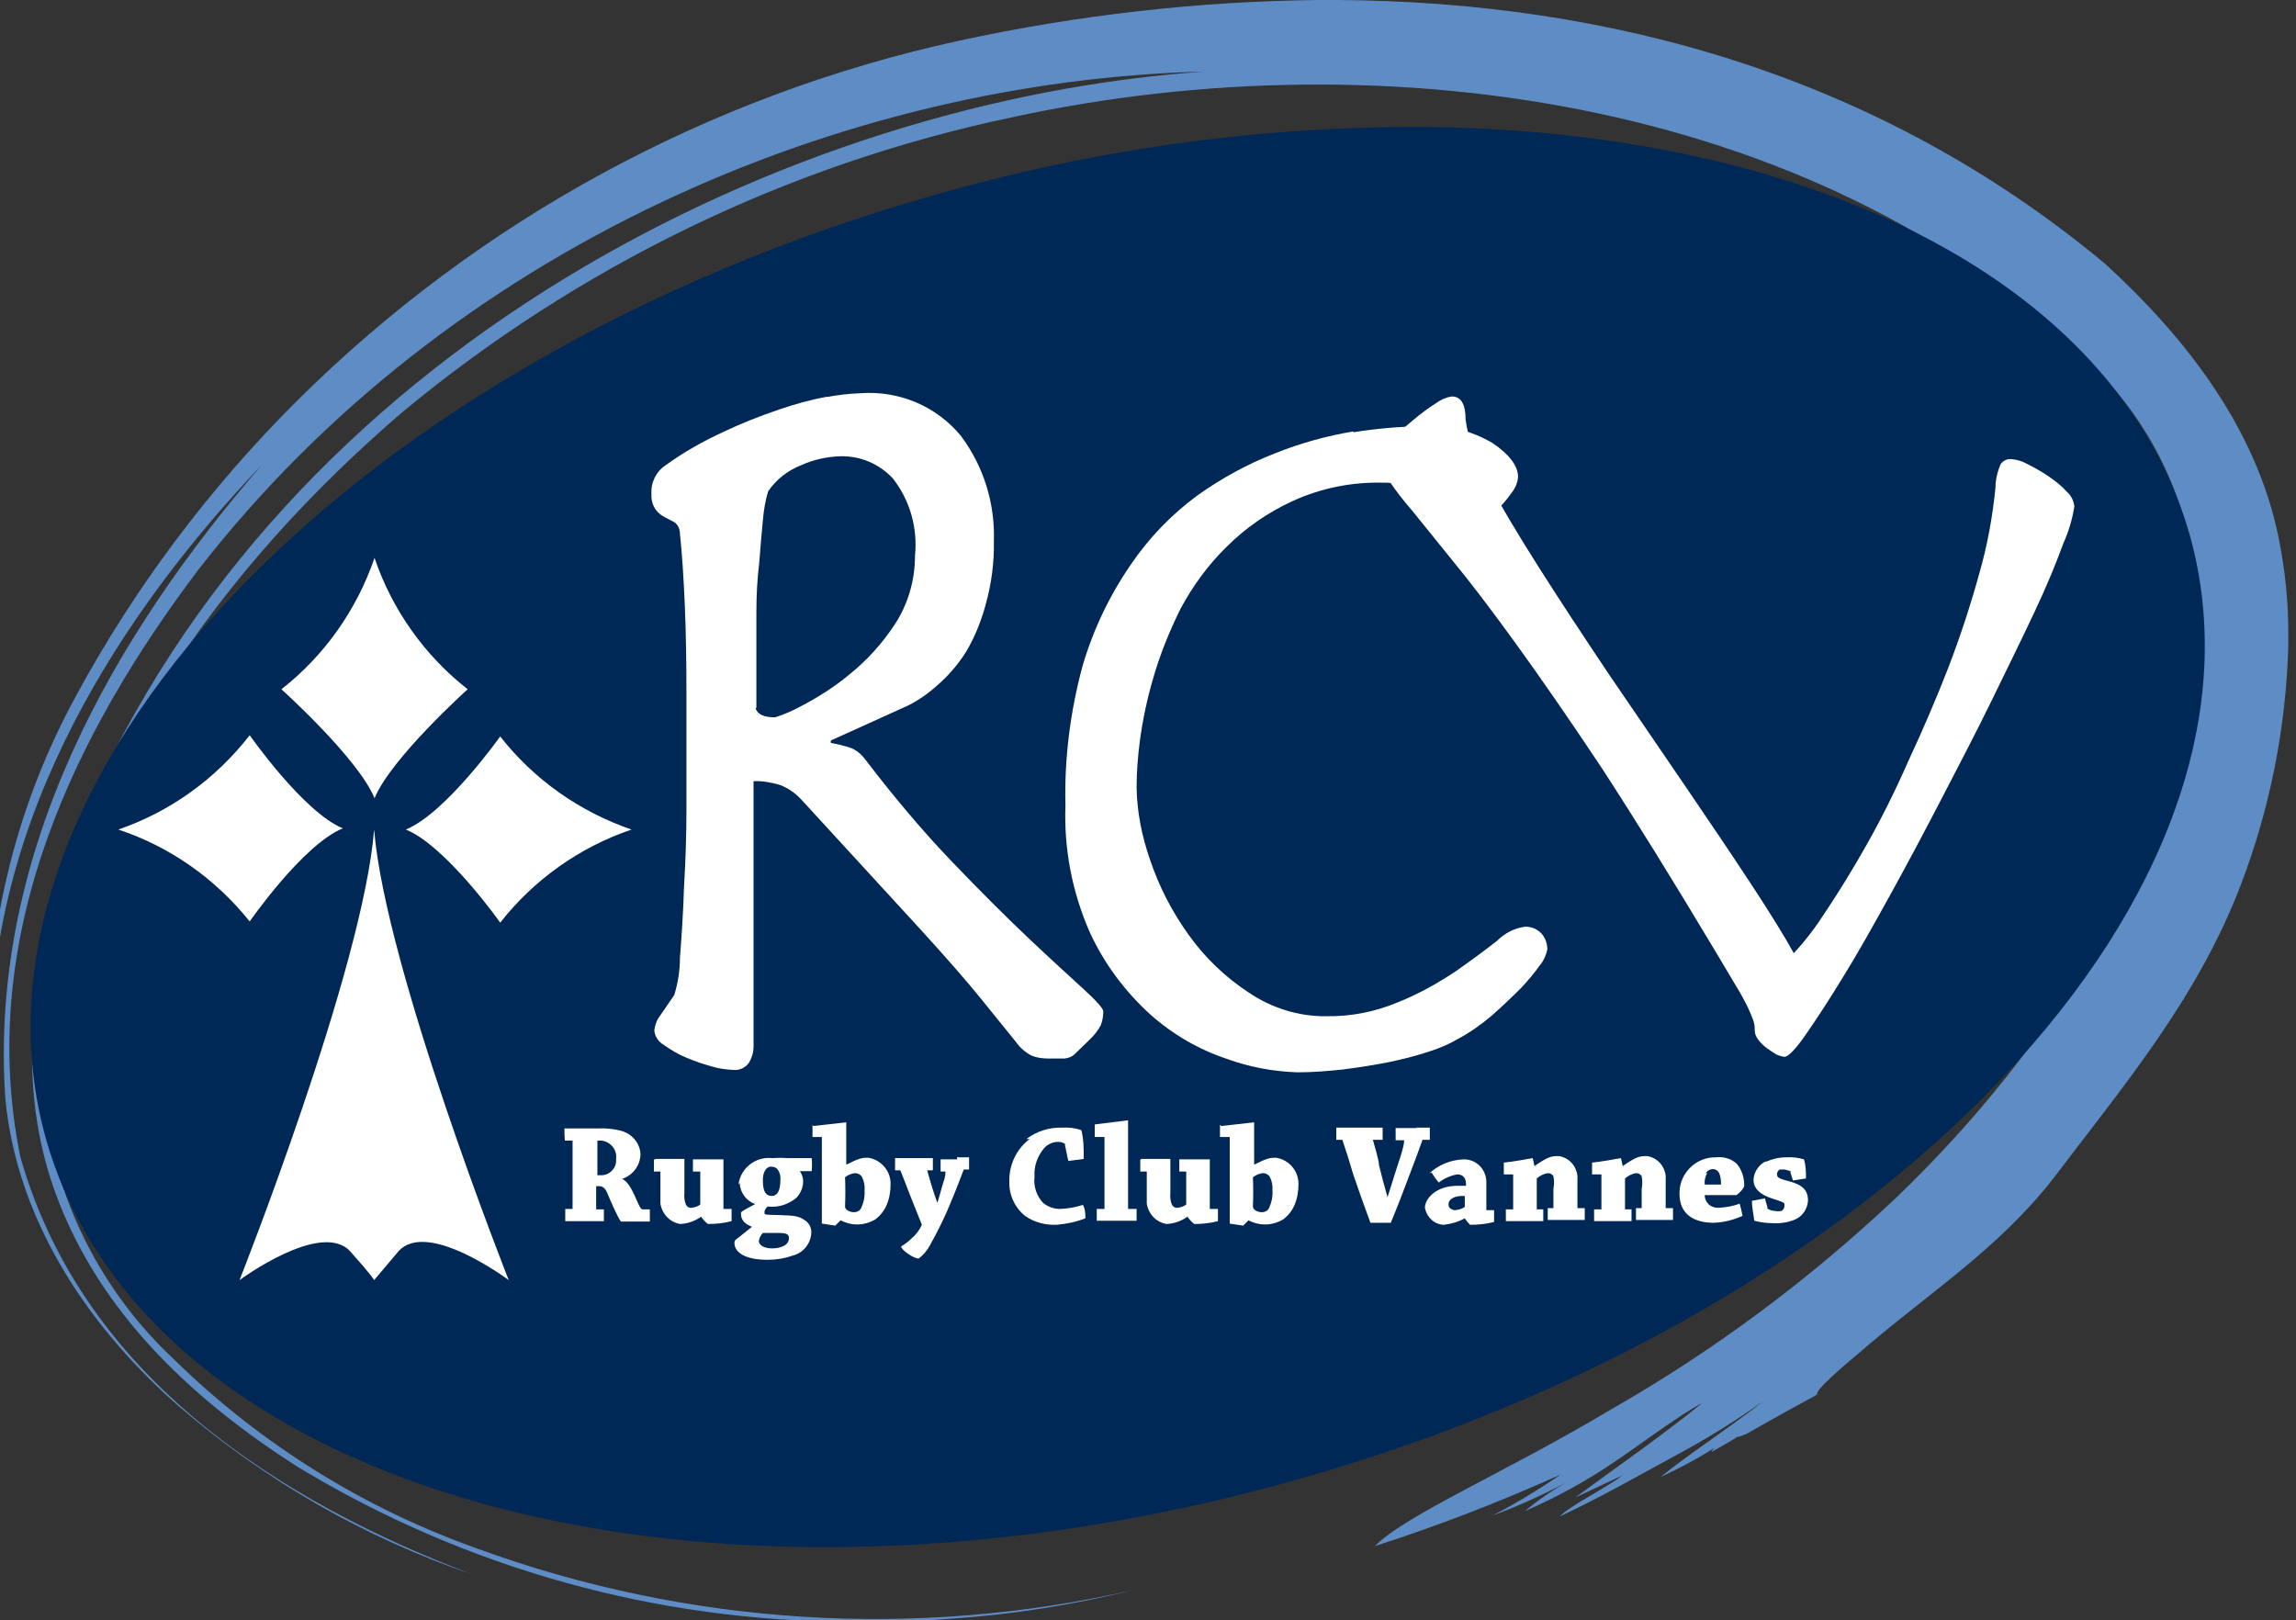<?xml version="1.0" encoding="utf-8"?>
<!-- Generator: Adobe Illustrator 24.0.1, SVG Export Plug-In . SVG Version: 6.00 Build 0)  -->
<svg version="1.1" id="Calque_1" xmlns="http://www.w3.org/2000/svg" xmlns:xlink="http://www.w3.org/1999/xlink" x="0px" y="0px"
	 width="564.6px" height="398.4px" viewBox="0 0 564.6 398.4" style="enable-background:new 0 0 564.6 398.4;" xml:space="preserve"
	>
<rect x="0" y="0" width="564.6" height="398.4" fill="#333333" stroke="none"/>
<title>Vannes</title>
<g id="VANNES">
	<path style="fill:#5E8DC6;" d="M384.7,19.5"/>
	<g>
		<g>
			<path style="fill:#5E8DC6;" d="M405.7,25.2"/>
		</g>
	</g>
	<path style="fill:#5E8DC6;" d="M427.3,353.6v-0.4C427.3,353.2,427.3,353.6,427.3,353.6 M324.5,0h4.3c67,0.4,133.2,18.5,188.9,64.9
		c20,18.3,38.4,41.7,43.2,70.4c1.2,6.7,1.8,13.5,1.8,20.2v3.6c-0.6,20-4.5,39.7-11.6,58.3c-10.7,28.2-29.1,49.8-46.1,72.3
		c-14,17.9-30.9,28.3-48.2,43.3c-21.9,18.3,4.4,1.5-27.3,19.6l-1.8,0.7l0,0h-0.4c-2,1.3-4.6,2.7-6.5,3.8l0.7-1
		c-4.2,2.7-8.6,5-13.1,7.1c5.7-4.8,17.5-12.5,25.7-19c-7.1,5.1-14.5,9.7-22.2,13.8c-10.1,5.5-18.5,10.3-28.3,14.9
		c1.9-2.3,11.1-6.8,15.4-10.1l-11.7,5.5c8.4-6.2,21.5-15.3,31.2-23.2c-4.5,2.1-18.1,12.2-21.2,14.2c-7,4.8-14.5,8.9-22.3,12.3
		c3.2-2.7,6.7-5.1,10.3-7.1c-5.9,3.1-12,5.9-18.3,8.2c5.8-3,11.4-6.4,16.8-10.1c-14.9,6.7-30.1,12.6-45.7,17.6
		c7.6-7.7,32.1-18.1,57.9-33.5c25.4-14.5,48.9-32,70.1-52C504.6,257.8,536,208.8,540,158c2-24.1-6.3-47.9-22.9-65.4
		c-66.3-67.4-175.3-84-268.5-63.7c-55,11.6-106.3,36.5-149.6,72.4C55.4,138.7,16.2,190.5,10.4,252c-2.2,31,9.8,61.3,32.6,82.5
		c21.2,20.7,46.6,36.5,74.6,46.4c51.6,18.8,107.5,22.3,161.1,10.1c-14.9,3.7-30.1,6.1-45.4,7.1c-5.8,0.5-11.6,0.7-17.4,0.7h-5.9
		c-48.3,0.1-95.7-13.1-137-38.2c-24.8-15.9-48.6-37.3-59.5-67.6c-10.9-30.3-4.5-63,6.7-91.3C69.7,85.4,194.3,24.6,296.2,17.6
		c-88.7,2.2-185.7,43-247.5,122.6C19.2,179.3-6.2,229.3,5,284.5c15.6,54.9,65.1,85.2,111.2,102.7c-26.4-9-50.8-23-71.9-41.1
		C23.1,327.7,4.2,301.3,1.3,270c-4.1-61.2,27.3-114.3,63.1-155.7C29.8,150.6-2.3,200.2-2.3,256.8c-0.3-1.9-0.4-4-0.4-6.2v-4.2
		c1.4-26.3,8.7-52,21.3-75.1c14.5-26.8,32.9-51.3,54.5-72.8C117.8,54.1,174.3,23.4,235.9,10C265,3.7,294.6,0.3,324.5,0"/>
	<path style="fill:#5E8DC6;" d="M429.1,352.3"/>
	<path style="fill:#5E8DC6;" d="M406.2,343.8l26.3-16.4C424.7,332.4,414.3,339.4,406.2,343.8 M432.6,327.4l3-1.8L432.6,327.4"/>
	<path style="fill:#002856;" d="M230,47.9c37.9-10.9,77.1-16.5,116.5-16.7c96.7,0,173.7,37,191.9,100.1
		c24.6,87.2-73.6,191.2-218.9,232.4s-283.2,3.9-308.1-83.3S84.5,89.1,230,47.9"/>
	<path style="fill:#FFFFFF;" d="M185.8,174.2c0.5,1.5,2.1,2.2,4.8,2.2c2.2-0.7,4.3-1.6,6.3-2.7c4.2-2.2,8.2-4.7,11.8-7.7
		c4.4-3.5,8.2-7.7,11.3-12.4c3.3-5,5-10.9,5-16.9c0.7-6.8-1.2-13.6-5.4-19c-3.3-3.6-8-5.6-12.9-5.5c-3.3,0.1-6.6,0.8-9.7,2.2
		c-3.3,1.3-6.1,3.5-8.1,6.4c-0.7,2.3-1.1,4.7-1.3,7.1c-0.3,3.1-0.6,6.6-0.9,10.5c-0.5,4-0.7,8.1-0.7,12.3c0,4.2,0,8.3,0,12v11.3
		 M203.5,97.6c2.7-0.5,5.4-0.8,8.1-0.9c9.5-0.7,18.7,3.2,24.7,10.5c5.6,7.5,8.4,16.6,8.1,25.9c0.1,5.2-0.6,10.5-2,15.5
		c-1.1,4.1-2.7,8.1-4.9,11.8c-2,3.1-4.3,5.8-7.1,8.2c-2.1,1.9-4.5,3.6-7.1,4.9l-19,8.6v0.6c1.7,0.3,3.4,0.7,5.1,1.3
		c1.4,0.6,2.5,1.6,3.4,2.8c7.1,9.3,14.2,17.7,21.2,25c7,7.3,13.3,13.6,18.8,18.8c5.5,5.2,10,9.3,13.4,12.4c3.4,3.1,5.1,5,5.1,5.7
		c0,1.2-0.2,2.3-0.6,3.4c-0.7,1.3-1.7,2.6-2.8,3.6l-3.6,3.5c-0.7,0.7-1.6,1-2.5,1.1h-4.2c-1.3,0-2.7-0.2-3.9-0.7
		c-1.6-0.8-2.9-2-3.9-3.4l-8.9-11c-3.5-4.3-8.4-9.9-14.6-16.7l-29-31.6c-1.5-1.7-3.4-3.1-5.6-3.9c-2.1-0.6-4.2-1-6.4-0.9
		c0,3.1,0,6.2,0,9.4c0,3.2,0,7.2,0,11.9v44c0,1.4-0.4,2.7-1.1,3.9c-0.9,1.3-2.4,2-4,1.8c-1.7-0.1-3.4-0.3-5-0.8
		c-2.2-0.6-4.3-1.3-6.4-2.2c-2-0.8-3.8-1.9-5.5-3.1c-1.4-0.8-2.3-2.1-2.4-3.7c0.2-1.3,0.6-2.5,1.4-3.5l3.5-5.1
		c0.9-2.9,1.4-6,1.4-9.1c0.4-5.1,0.8-11,1-17.4c0.4-6.6,0.6-13,0.6-19.2s0-10.9,0-14.2v-14.2c0-7.4-0.1-14.7-0.4-21.7
		c-0.3-7.1-0.7-13-1.2-17.7c0-1.1-0.5-2.2-1.4-2.8l-2.3-1.2c-0.8-0.4-1.6-1-2.2-1.8c-0.8-1.1-1.2-2.5-1.1-3.9
		c-0.2-2.8,1.1-5.5,3.5-7.1c4.4-3.2,9.2-5.9,14.2-8.2c4.4-2.1,9-3.9,13.7-5.5c3.8-1.3,7.7-2.4,11.6-3.1"/>
	<path style="fill:#FFFFFF;" d="M332.8,106.3c5.6-0.9,11.3-1.4,17-1.5c6.1-0.4,12.1,1.1,17.3,4.2c4.1,2.8,6.2,5.6,6.2,8.3
		c-0.1,1.4-0.7,2.8-1.6,3.9c-1.1,1.6-2.4,3.1-3.9,4.5c-1.5,1.4-3.1,2.6-4.8,3.7c-1.2,0.8-2.6,1.3-4.1,1.5c-1.3-0.1-2.4-0.8-3.1-1.9
		c-1-1.3-2.1-2.6-3.5-4.2c-1.5-1.6-3.1-3-5-4.2c-2.1-1.3-4.6-2-7.1-1.9c-7.7-0.2-15.3,1.3-22.3,4.5c-6.1,2.8-11.6,6.6-16.3,11.3
		c-4.5,4.4-8.3,9.6-11.3,15.2c-2.7,5.5-5,11.1-6.7,17c-1.5,5.1-2.6,10.3-3.3,15.5c-0.5,3.8-0.8,7.7-0.8,11.5c0.1,6,1.3,12,3.3,17.7
		c2.2,6.6,5.4,12.8,9.5,18.5c4,5.6,9,10.4,14.8,14.2c5.6,3.8,12.3,5.9,19.1,5.8c6,0.1,12-1.1,17.5-3.4c5-2,9.7-4.6,14.2-7.6
		c4-2.8,7.4-5.3,10.3-7.6c1.8-1.8,4.1-3,6.7-3.4c1.5-0.1,3,0.5,4.1,1.6c1,1.1,1.5,2.5,1.5,4c-0.3,1.3-0.8,2.6-1.7,3.7
		c-1.5,2.1-3.1,4-4.8,5.8c-2.2,2.2-4.5,4.4-7.1,6.7c-2.6,2.2-5.4,4.2-8.4,5.8c-2.2,1.3-4.6,2.3-7.1,3.1c-3.3,1.1-6.6,1.9-9.9,2.6
		c-3.6,0.7-7.3,1.3-11.3,1.8c-3.7,0.4-7.4,0.7-11.2,0.7c-5.9-0.2-11.8-1.3-17.3-3.3c-6.9-2.3-13.3-6-18.8-10.9
		c-6.3-5.7-11.4-12.6-14.9-20.2c-4.3-9.8-6.4-20.4-6-31.2c-0.3-11.6,1.2-23.2,4.2-34.3c2.6-8.9,6.6-17.3,11.9-25
		c4.5-6.6,10-12.3,16.4-17c5.9-4.2,12.3-7.7,19-10.3c6.2-2.5,12.7-4.3,19.3-5.4"/>
	<path style="fill:#FFFFFF;" d="M353.2,99.1c1.1-0.8,2.4-1.4,3.8-1.6c2.3,0,3.4,1.9,3.4,5.7c0.7,5,2.4,9.8,5,14.2
		c3.4,6.6,7.8,13.9,13,22.1c5.2,8.2,11,17,17.3,26.4l18.5,27.1c6,8.8,11.4,16.8,16.2,24.1c4.8,7.3,8.4,13.1,10.7,17.3
		c3-3.2,5.6-6.7,7.9-10.3c3.2-4.8,6.6-10.3,10.1-16.5c3.5-6.2,6.9-13,10.2-20.5c3.5-7.5,6.8-15.2,9.8-22.9c3-7.8,5.5-15.5,7.6-23.1
		c2-6.9,3.3-14.1,4-21.2c0-2,0.5-4,1.3-5.8c0.6-0.8,1.6-1.3,2.5-1.2c1.4,0.1,2.8,0.5,4,1.2c1.8,0.9,3.6,1.9,5.2,3
		c1.6,1.1,3.2,2.3,4.5,3.8c1.1,0.9,1.7,2.2,1.9,3.6c-0.5,3.2-1.4,6.2-2.7,9.1c-1.7,4.7-4,10.3-7.1,16.9c-3.1,6.6-6.7,13.9-10.6,21.9
		s-8.1,16-12.3,24.1c-4.2,8.1-8.4,16-12.6,23.6c-4.2,7.6-8,14.4-11.6,20.2c-3.6,5.9-6.7,10.6-9.2,14.2c-2.5,3.6-4.3,5.4-5.2,5.4
		c-0.7-0.1-1.4-0.3-2-0.6c-0.8-0.5-1.6-1-2.4-1.6c-0.8-0.6-1.5-1.3-2.1-2.1c-0.5-0.7-0.8-1.4-0.8-2.3c0-0.9-0.1-1.7-0.4-2.5
		c-0.4-1.1-0.9-2.2-1.4-3.3c-0.7-1.4-1.6-3.1-2.9-5.2l-5-8.4c-10.4-17.4-19.7-32.4-27.9-45c-8.1-12.2-15.2-22.4-21.2-30.7
		s-11.2-15.1-15.4-20.2l-10.1-12.5c-2-2.3-3.8-4.6-5.5-7.1c-1-1.4-1.6-3.1-1.7-4.8c0.2-1.8,0.9-3.6,2.2-5c1.5-1.9,3.3-3.7,5.2-5.2
		C349.4,101.7,351.3,100.3,353.2,99.1"/>
	<path style="fill:#FFFFFF;" d="M146.8,289h0.8c0.2,0,0.4,0,0.6,0c2-0.2,3.5-2,3.3-4c0.3-2.2-1.3-4.2-3.5-4.5h-1.1v8.4 M138.8,277.5
		h8.4c1.8-0.1,3.5,0.1,5.2,0.5c2.8,0.6,4.9,2.9,5.1,5.7c0,2.8-1.8,5.3-4.5,6.2l0,0c1.6,0.8,2.5,2.8,4,6.2c0.4,0.8,0.6,1.3,1.1,1.3
		h1.7v3h-7.1c-1-1.3-2.9-5.9-3.4-7.1c-0.5-1.1-1.1-1.6-1.9-1.6h-0.8v5.7h1.9c0,0.9,0,1.9,0,2.9H139v-3h1.8v-16.8h-1.9
		C138.8,279.5,138.8,278.5,138.8,277.5"/>
	<path style="fill:#FFFFFF;" d="M161.2,285h7.1l0,0c0,2.5,0,5.7,0,8.3c-0.1,1,0,2.1,0.4,3c0.3,0.5,0.8,0.8,1.4,0.7
		c0.8-0.1,1.5-0.3,2.1-0.8c0-2.4,0-5.9,0-8.1h-1.8c0-1,0-2.1,0-3h7.5l0,0c0,3.8,0,8.1,0,12.2l0,0h2c0,0.9,0,2,0,3
		c-1.9,0.5-3.9,0.7-5.8,0.7c-0.7-0.5-1.2-1.1-1.7-1.8l0,0c-1.5,1.1-3.3,1.7-5.1,1.8c-2.6-0.4-4.5-2.5-4.9-5c0-2.7,0-5.5,0-7.9h-1.6
		c0-0.9,0-2,0-2.9"/>
	<path style="fill:#FFFFFF;" d="M186.6,305.1c0,1.3,1.6,1.9,3.3,1.9c1,0,2.1-0.2,3-0.7c0.7-0.4,1.1-1.1,1.1-1.8
		c0-0.9-0.4-1.3-2.6-1.3h-3.8c-0.6,0.6-1,1.4-1,2.3 M187.6,290.4c0,2.9,0.9,3.7,2.2,3.7s2.1-1.2,2.1-3.9c0.1-0.9-0.1-1.8-0.6-2.5
		c-0.3-0.5-0.9-0.8-1.6-0.8C188.5,286.8,187.5,288.2,187.6,290.4 M181.6,291.3c0.5-4.1,4.3-7,8.4-6.5c1.2-0.1,2.3-0.1,3.5,0h0.8h5.3
		c0.1,1.1,0.1,2.1,0,3.2h-2.9l0,0c0.5,0.8,0.8,1.6,0.8,2.5c0,1.5-0.6,2.9-1.6,4c-2,1.7-4.5,2.5-7.1,2.2c-0.4,0.3-0.7,0.7-0.8,1.2
		c0,0.9-0.4,0.8,3.5,0.9c3.9,0.1,5,0.3,6.3,1.2c1.2,0.7,1.8,2,1.7,3.3c-0.2,2.7-2.1,4.9-4.7,5.5c-2,0.7-4,1-6.1,1
		c-5.1,0-8.1-1.6-8.1-4.2c0-0.5,0.3-0.8,0.8-1.1l3.5-2.8l0,0c-1.3-0.6-2.7-1.3-2.7-3.3c0-0.4,0.1-0.5,3.5-2.3l0,0
		c-2.2-0.8-3.7-2.8-3.8-5.2"/>
	<path style="fill:#FFFFFF;" d="M207.8,296.7c0,0.9,1.3,1.4,2.2,1.4c0.8,0,1.5-0.4,1.8-1.1c0.6-1.3,0.9-2.7,0.8-4.2
		c0.1-1.1-0.1-2.3-0.6-3.3c-0.3-0.6-0.9-0.9-1.5-1c-1,0-1.9,0.4-2.7,1C207.9,291.6,207.9,294.4,207.8,296.7 M200,276.9l8.1-0.9l0,0
		c0,2.8,0,6.9,0,10.4l0,0c3.4-1.7,4-1.7,5.4-1.7c3.2,0.5,5.6,3.3,5.5,6.6c0,1.7-0.3,3.5-1,5.1c-0.6,1.4-1.6,2.6-2.8,3.5
		c-1.4,0.8-3.1,1.3-4.7,1.2c-1.3,0-2.6-0.4-3.8-1l-1.3,1.3l-3.3-0.5c0-0.9,0-3.1,0-4.4v-16.9h-2.3c0-1,0-2.1,0-3"/>
	<path style="fill:#FFFFFF;" d="M235.3,284.6h3c0,0.9,0,2,0,3H237c-0.5,1.3-1.9,5-3,7.6c-1.5,3.8-3.3,7.4-5.3,11
		c-0.7,1.3-1.6,2.4-2.8,3.3c-1.2,0-4.3-2.1-4.3-3c0.9-0.5,1.8-1.2,2.5-1.9c1.1-0.9,2-2.1,2.6-3.4c-1.1-2.8-2.1-5.2-3-7.5
		s-1.7-4.5-2.3-5.9l0,0h-1.3c0-1,0-2.1,0-3h9.3c0,0.9,0,2.1,0,3H228c0.2,0.8,0.7,2.4,1.1,3.8c0.4,1.3,0.8,2.6,1.4,4.2l0,0
		c0.4-1.3,0.8-2.6,1.1-3.8c0.3-1.2,0.9-2.3,0.9-3.9l0,0h-1.2c0-1,0-2.1,0-3h4.1"/>
	<path style="fill:#FFFFFF;" d="M252.4,280.1c2.5-1.9,5.6-2.9,8.8-2.8c1.6-0.1,3.2,0.1,4.7,0.6c0.6,2.2,0.6,4.7,0.6,7.1l-3.8,0.5
		l-0.8-3.8v-0.4c-0.5-0.3-1-0.5-1.6-0.5c-1.3,0-2.6,0.5-3.5,1.5c-1.7,2-2.6,4.5-2.4,7.1c-0.3,2.3,0.5,4.7,2.1,6.4
		c1.2,1,2.7,1.5,4.2,1.5c1.9-0.1,3.8-0.4,5.6-1c0.6,1.1,0.6,2.3,0.6,3.3c-2.3,0.9-4.7,1.4-7.1,1.6c-2.7,0.1-5.4-0.6-7.6-2.1
		c-2.6-2-4.1-5.2-4-8.5c-0.1-4.1,1.7-8,5-10.5"/>
	<path style="fill:#FFFFFF;" d="M269.3,276.5l8.1-1l0,0c0,5.9,0,15.2,0,21.8h2.1c0,0.9,0,2,0,2.9h-9.8c0-0.9,0-2,0-2.9h1.9l0,0
		v-17.7h-2.4c0-1,0-2.1,0-3"/>
	<path style="fill:#FFFFFF;" d="M280.7,285h7.1l0,0c0,2.5,0,5.7,0,8.3c-0.1,1,0,2.1,0.4,3c0.3,0.5,0.8,0.8,1.4,0.7
		c0.8-0.1,1.5-0.3,2.1-0.8c0-2.4,0-5.9,0-8.1H290c0-1,0-2.1,0-3h7.5l0,0c0,3.8,0,8.1,0,12.2l0,0h2c0,0.9,0,2,0,3
		c-1.9,0.5-3.9,0.7-5.8,0.7c-0.7-0.5-1.2-1.1-1.7-1.8l0,0c-1.5,1.1-3.3,1.7-5.1,1.8c-2.6-0.4-4.5-2.5-4.9-5c0-2.7,0-5.5,0-7.9h-1.6
		c0-0.9,0-2,0-2.9"/>
	<path style="fill:#FFFFFF;" d="M308.1,296.7c0,0.9,1.3,1.4,2.2,1.4c0.8,0,1.5-0.4,1.8-1.1c0.6-1.3,0.9-2.7,0.8-4.2
		c0.1-1.1-0.1-2.3-0.6-3.3c-0.3-0.6-0.9-0.9-1.5-1c-1,0-1.9,0.4-2.7,1C308.2,291.6,308.2,294.4,308.1,296.7 M300.3,276.9l8.1-0.9
		l0,0c0,2.8,0,6.9,0,10.4l0,0c3.4-1.7,4-1.7,5.4-1.7c3.2,0.5,5.6,3.3,5.5,6.6c0,1.7-0.3,3.5-1,5.1c-0.6,1.4-1.6,2.6-2.8,3.5
		c-1.4,0.8-3.1,1.3-4.7,1.2c-1.3,0-2.6-0.4-3.8-1l-1.3,1.3l-3.3-0.5c0-0.9,0-3.1,0-4.4v-16.9H300c0-1,0-2.1,0-3"/>
	<path style="fill:#FFFFFF;" d="M348.1,277.3h3.5c0,0.9,0,2.1,0,3h-1.8c-0.9,2.6-2,5.5-3.3,8.9c-1.3,3.5-3,7.9-4.5,11.5
		c-0.4,0-2.3,0-5,0c-1.4-3.8-3.3-9.1-4.2-11.8c-0.8-2.8-1.8-5.9-2.7-8.6l0,0h-1.5c0-1,0-2.1,0-3h11.4c0,0.9,0,2.1,0,3h-2.4
		c0.4,1.5,1.5,5,1.5,6.2c0.6,2.5,1.3,5.1,2.1,7.9l0,0c0.7-2.2,1.2-3.7,1.8-5.7s2.3-6.5,2.3-8.3l0,0h-2.1c0-1,0-2.1,0-3h5.4"/>
	<path style="fill:#FFFFFF;" d="M356.2,296.3c0,0.8,0.9,1.3,1.6,1.3c0.9-0.1,1.7-0.3,2.4-0.8v-2.7h-0.8
		C357.1,294.2,356.1,295.2,356.2,296.3 M351.4,288.6c2.4-2.2,5.4-3.4,8.6-3.5c3,0,5.4,2.4,5.5,5.4c0,2.1,0,5.5,0,7.1l0,0h1.9
		c0,0.9,0,2,0,2.9c-1.9,0.5-3.9,0.7-5.9,0.7c-0.5-0.5-0.9-1-1.3-1.6l0,0c-1.6,0.9-3.4,1.4-5.2,1.6c-2.3-0.1-4.2-1.9-4.6-4.2
		c0-2,2.4-5.4,8.1-5.4h2c0.1-1.8-0.6-2.8-2.2-2.8c-1.6,0.3-3.2,1-4.5,2c-0.7-0.8-1.3-1.7-1.8-2.5"/>
	<path style="fill:#FFFFFF;" d="M377.4,286.7c3.5-2.4,4.2-2.4,5.9-2.4c1.6,0.2,3,1.2,3.8,2.5c0.6,1,0.9,2.1,0.8,3.2
		c0,1.8,0,4.8,0,7.1h1.8c0,0.9,0,2,0,2.9h-9.1c0-0.9,0-2,0-2.9h1.4l0,0c0-1.4,0-3.5,0-4.8c0.2-1,0.2-2,0-3c-0.2-0.5-0.8-0.8-1.3-0.8
		c-1,0.1-2,0.6-2.8,1.3c0,2.1,0,5.5,0,7.6h1.6c0,0.9,0,2,0,2.9h-9.2c0-0.9,0-2,0-2.9h1.8l0,0v-8.6h-2.3c0-0.9,0-2,0-2.9
		c1.6-0.1,7.1-1.1,7.1-1.1l0,0l0.5,2.2l0,0"/>
	<path style="fill:#FFFFFF;" d="M399.1,286.7c3.5-2.4,4.2-2.4,5.9-2.4c1.6,0.2,3,1.2,3.8,2.5c0.6,1,0.9,2.1,0.8,3.2
		c0,1.8,0,4.8,0,7.1h1.8c0,0.9,0,2,0,2.9h-9.1c0-0.9,0-2,0-2.9h1.4l0,0c0-1.4,0-3.5,0-4.8c0.2-1,0.2-2,0-3c-0.2-0.5-0.8-0.8-1.3-0.8
		c-1,0.1-2,0.6-2.8,1.3c0,2.1,0,5.5,0,7.6h1.6c0,0.9,0,2,0,2.9h-9.2c0-0.9,0-2,0-2.9h1.8l0,0v-8.6h-2.3c0-0.9,0-2,0-2.9
		c1.6-0.1,7.1-1.1,7.1-1.1l0,0l0.5,2.2l0,0"/>
	<path style="fill:#FFFFFF;" d="M419.8,288.5c-0.5,0.9-0.7,1.8-0.6,2.8h4v-0.4c0-0.8-0.1-1.5-0.4-2.3c-0.3-0.7-0.9-1.1-1.6-1.1
		c-0.7,0-1.4,0.4-1.7,1 M413,293.7c0-0.2,0-0.3,0-0.5c0.1-4.8,4.1-8.7,9-8.6c1.8-0.2,3.7,0.3,5.1,1.6c1.3,1.6,1.9,3.6,1.8,5.6
		c-0.4,0.8-1.1,1.5-1.9,2.1c-0.7,0-4.6,0-7.8,0c0,0.9,0.4,1.7,1,2.3c0.7,0.6,1.7,0.9,2.6,0.8c1.7-0.1,3.4-0.4,5-1c0.3,1,0.5,2,0.7,3
		c-2.2,1-4.6,1.6-7.1,1.7c-4.7,0-8.4-2-8.4-7.1"/>
	<path style="fill:#FFFFFF;" d="M434.2,285.7c1.6-0.7,3.3-1.1,5.1-1.1c1.5-0.1,2.9,0.1,4.3,0.5c0.5,1.6,0.5,3.2,0.5,4.7l-3.2,0.5
		l-0.6-1.9v-0.4l-1.4-0.4h-1.3c-0.4,0.3-0.7,0.8-0.6,1.3c0,0.8,0.8,1,3.3,1.7c2.5,0.7,4.3,1.8,4.3,4.6c-0.1,2-1.3,3.9-3.2,4.7
		c-1.7,0.7-3.5,1-5.3,0.9c-1.6,0-3.2-0.2-4.7-0.6c-0.2-1.6-0.6-3.3-0.6-4.9l3.2-0.6l0.6,2.1v0.4c0.6,0.4,1.3,0.6,2,0.6
		c0.5,0.1,0.9,0.1,1.4,0c0.5-0.2,0.8-0.7,0.8-1.2c0-0.8,0.4-0.8-2.8-1.8s-4.8-2.5-4.8-4.7c0.1-1.9,1.3-3.7,3-4.5"/>
	<path style="fill:#FFFFFF;" d="M69.2,169.5c10.6-8.3,18.5-19.5,22.9-32.3c4.3,12.7,12.3,24,22.9,32.3c0,0-18.9,17-22.9,26.8
		C88.1,186.5,69.2,169.5,69.2,169.5"/>
	<path style="fill:#FFFFFF;" d="M92,314.8L92,314.8 M58.9,314.8c0,0,30.4-76.7,33.1-110.8c2.8,34.3,33.1,110.8,33.1,110.8
		s-20-15-27.1-7.1c-6,7.1-6,7.1-6,7.1s-0.1-0.6-5.9-7.1C78.9,300,58.9,314.8,58.9,314.8"/>
	<path style="fill:#FFFFFF;" d="M99.8,204c9.8-4,23.2-22.9,23.2-22.9c8.3,10.6,19.5,18.5,32.3,22.9c-12.7,4.3-24,12.3-32.3,22.9
		C123,226.8,109.5,207.9,99.8,204"/>
	<path style="fill:#FFFFFF;" d="M29.1,204c12.8-4.4,24-12.5,32.3-23.2c0,0,13.2,18.9,22.9,22.9c-9.8,4-22.9,22.9-22.9,22.9
		C53,216.1,41.8,208.2,29.1,204"/>
</g>
</svg>
